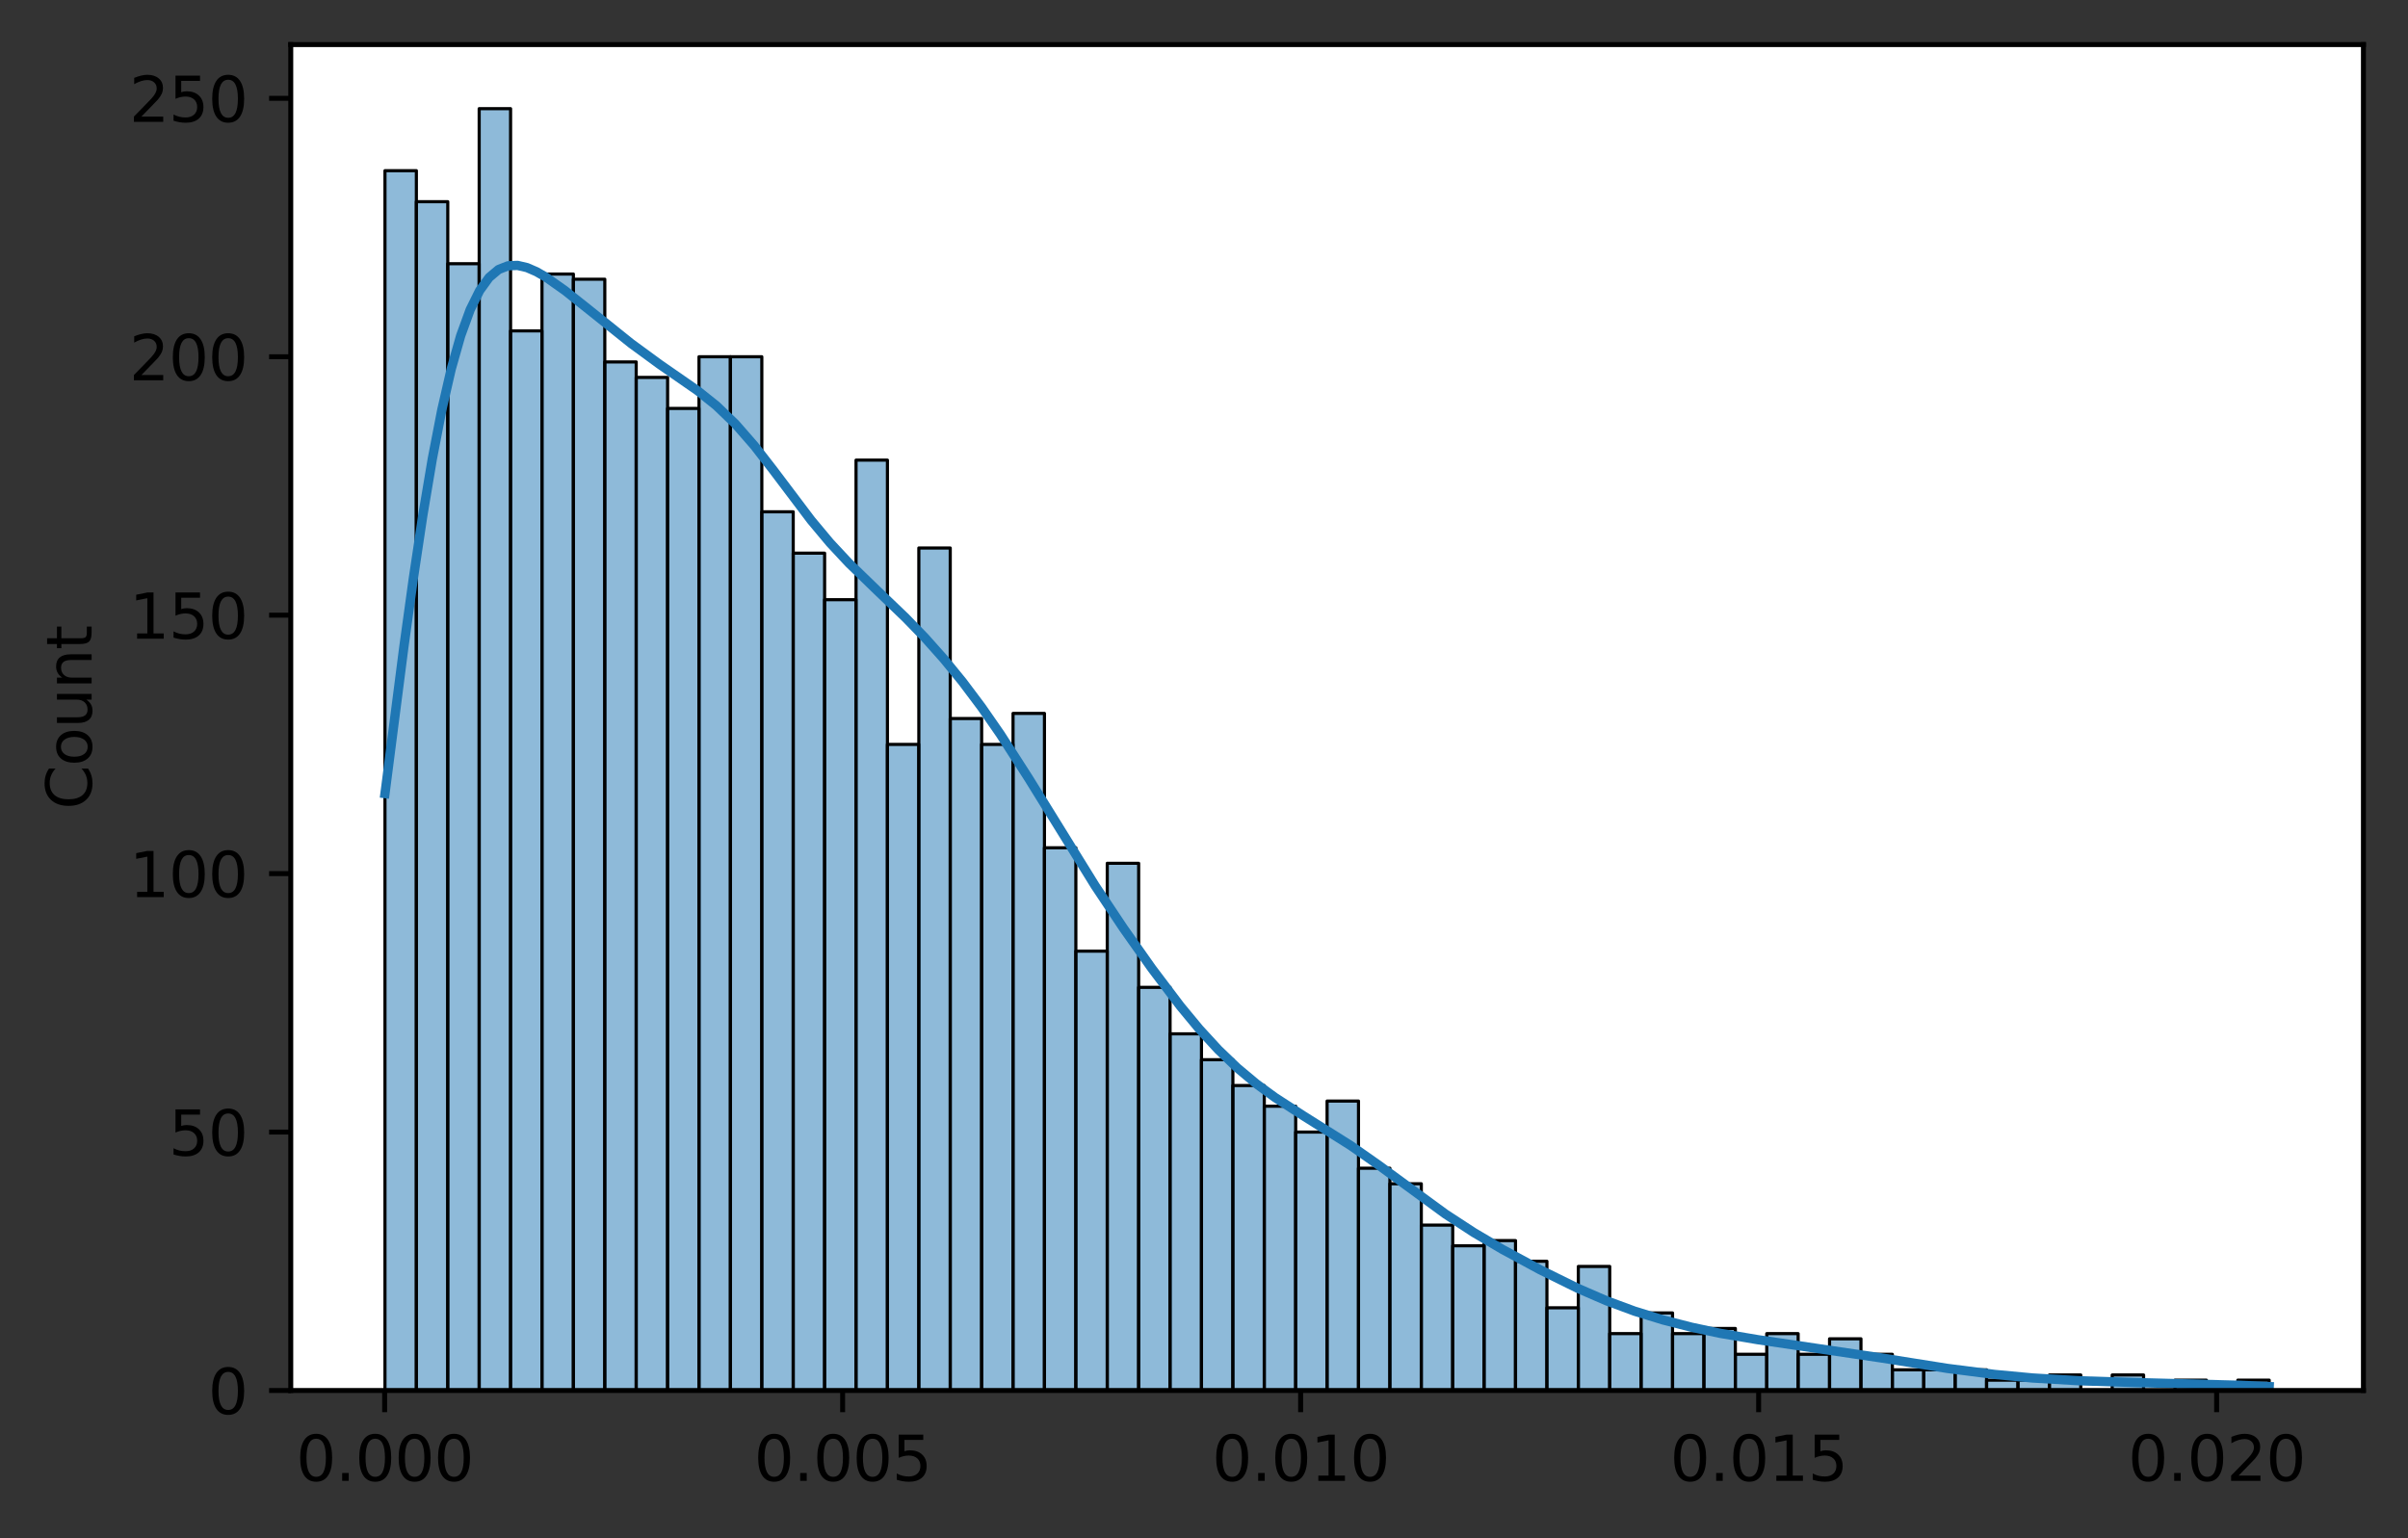 <?xml version="1.0" encoding="utf-8" standalone="no"?>
<!DOCTYPE svg PUBLIC "-//W3C//DTD SVG 1.1//EN"
  "http://www.w3.org/Graphics/SVG/1.1/DTD/svg11.dtd">
<svg xmlns:xlink="http://www.w3.org/1999/xlink" width="388.966pt" height="248.518pt" viewBox="0 0 388.966 248.518" xmlns="http://www.w3.org/2000/svg" version="1.1">
 <rect x="0" y="0" width="388.966" height="248.518" fill="#333333" stroke="none"/>
 <defs>
  <style type="text/css">*{stroke-linejoin: round; stroke-linecap: butt}</style>
 </defs>
 <g id="figure_1">
  <g id="patch_1">
   <path d="M 0 248.518 
L 388.966 248.518 
L 388.966 0 
L 0 0 
L 0 248.518 
z
" style="fill: none"/>
  </g>
  <g id="axes_1">
   <g id="patch_2">
    <path d="M 46.966 224.64 
L 381.766 224.64 
L 381.766 7.2 
L 46.966 7.2 
z
" style="fill: #ffffff"/>
   </g>
   <g id="patch_3">
    <path d="M 62.184 224.64 
L 67.257 224.64 
L 67.257 27.575 
L 62.184 27.575 
z
" clip-path="url(#pdb20c3f48e)" style="fill: #1f77b4; fill-opacity: 0.5; stroke: #000000; stroke-width: 0.507; stroke-linejoin: miter"/>
   </g>
   <g id="patch_4">
    <path d="M 67.257 224.64 
L 72.329 224.64 
L 72.329 32.585 
L 67.257 32.585 
z
" clip-path="url(#pdb20c3f48e)" style="fill: #1f77b4; fill-opacity: 0.5; stroke: #000000; stroke-width: 0.507; stroke-linejoin: miter"/>
   </g>
   <g id="patch_5">
    <path d="M 72.329 224.64 
L 77.402 224.64 
L 77.402 42.605 
L 72.329 42.605 
z
" clip-path="url(#pdb20c3f48e)" style="fill: #1f77b4; fill-opacity: 0.5; stroke: #000000; stroke-width: 0.507; stroke-linejoin: miter"/>
   </g>
   <g id="patch_6">
    <path d="M 77.402 224.64 
L 82.475 224.64 
L 82.475 17.554 
L 77.402 17.554 
z
" clip-path="url(#pdb20c3f48e)" style="fill: #1f77b4; fill-opacity: 0.5; stroke: #000000; stroke-width: 0.507; stroke-linejoin: miter"/>
   </g>
   <g id="patch_7">
    <path d="M 82.475 224.64 
L 87.547 224.64 
L 87.547 53.46 
L 82.475 53.46 
z
" clip-path="url(#pdb20c3f48e)" style="fill: #1f77b4; fill-opacity: 0.5; stroke: #000000; stroke-width: 0.507; stroke-linejoin: miter"/>
   </g>
   <g id="patch_8">
    <path d="M 87.547 224.64 
L 92.62 224.64 
L 92.62 44.275 
L 87.547 44.275 
z
" clip-path="url(#pdb20c3f48e)" style="fill: #1f77b4; fill-opacity: 0.5; stroke: #000000; stroke-width: 0.507; stroke-linejoin: miter"/>
   </g>
   <g id="patch_9">
    <path d="M 92.62 224.64 
L 97.693 224.64 
L 97.693 45.11 
L 92.62 45.11 
z
" clip-path="url(#pdb20c3f48e)" style="fill: #1f77b4; fill-opacity: 0.5; stroke: #000000; stroke-width: 0.507; stroke-linejoin: miter"/>
   </g>
   <g id="patch_10">
    <path d="M 97.693 224.64 
L 102.766 224.64 
L 102.766 58.47 
L 97.693 58.47 
z
" clip-path="url(#pdb20c3f48e)" style="fill: #1f77b4; fill-opacity: 0.5; stroke: #000000; stroke-width: 0.507; stroke-linejoin: miter"/>
   </g>
   <g id="patch_11">
    <path d="M 102.766 224.64 
L 107.838 224.64 
L 107.838 60.975 
L 102.766 60.975 
z
" clip-path="url(#pdb20c3f48e)" style="fill: #1f77b4; fill-opacity: 0.5; stroke: #000000; stroke-width: 0.507; stroke-linejoin: miter"/>
   </g>
   <g id="patch_12">
    <path d="M 107.838 224.64 
L 112.911 224.64 
L 112.911 65.986 
L 107.838 65.986 
z
" clip-path="url(#pdb20c3f48e)" style="fill: #1f77b4; fill-opacity: 0.5; stroke: #000000; stroke-width: 0.507; stroke-linejoin: miter"/>
   </g>
   <g id="patch_13">
    <path d="M 112.911 224.64 
L 117.984 224.64 
L 117.984 57.635 
L 112.911 57.635 
z
" clip-path="url(#pdb20c3f48e)" style="fill: #1f77b4; fill-opacity: 0.5; stroke: #000000; stroke-width: 0.507; stroke-linejoin: miter"/>
   </g>
   <g id="patch_14">
    <path d="M 117.984 224.64 
L 123.057 224.64 
L 123.057 57.635 
L 117.984 57.635 
z
" clip-path="url(#pdb20c3f48e)" style="fill: #1f77b4; fill-opacity: 0.5; stroke: #000000; stroke-width: 0.507; stroke-linejoin: miter"/>
   </g>
   <g id="patch_15">
    <path d="M 123.057 224.64 
L 128.129 224.64 
L 128.129 82.686 
L 123.057 82.686 
z
" clip-path="url(#pdb20c3f48e)" style="fill: #1f77b4; fill-opacity: 0.5; stroke: #000000; stroke-width: 0.507; stroke-linejoin: miter"/>
   </g>
   <g id="patch_16">
    <path d="M 128.129 224.64 
L 133.202 224.64 
L 133.202 89.366 
L 128.129 89.366 
z
" clip-path="url(#pdb20c3f48e)" style="fill: #1f77b4; fill-opacity: 0.5; stroke: #000000; stroke-width: 0.507; stroke-linejoin: miter"/>
   </g>
   <g id="patch_17">
    <path d="M 133.202 224.64 
L 138.275 224.64 
L 138.275 96.881 
L 133.202 96.881 
z
" clip-path="url(#pdb20c3f48e)" style="fill: #1f77b4; fill-opacity: 0.5; stroke: #000000; stroke-width: 0.507; stroke-linejoin: miter"/>
   </g>
   <g id="patch_18">
    <path d="M 138.275 224.64 
L 143.347 224.64 
L 143.347 74.336 
L 138.275 74.336 
z
" clip-path="url(#pdb20c3f48e)" style="fill: #1f77b4; fill-opacity: 0.5; stroke: #000000; stroke-width: 0.507; stroke-linejoin: miter"/>
   </g>
   <g id="patch_19">
    <path d="M 143.347 224.64 
L 148.42 224.64 
L 148.42 120.262 
L 143.347 120.262 
z
" clip-path="url(#pdb20c3f48e)" style="fill: #1f77b4; fill-opacity: 0.5; stroke: #000000; stroke-width: 0.507; stroke-linejoin: miter"/>
   </g>
   <g id="patch_20">
    <path d="M 148.42 224.64 
L 153.493 224.64 
L 153.493 88.531 
L 148.42 88.531 
z
" clip-path="url(#pdb20c3f48e)" style="fill: #1f77b4; fill-opacity: 0.5; stroke: #000000; stroke-width: 0.507; stroke-linejoin: miter"/>
   </g>
   <g id="patch_21">
    <path d="M 153.493 224.64 
L 158.566 224.64 
L 158.566 116.087 
L 153.493 116.087 
z
" clip-path="url(#pdb20c3f48e)" style="fill: #1f77b4; fill-opacity: 0.5; stroke: #000000; stroke-width: 0.507; stroke-linejoin: miter"/>
   </g>
   <g id="patch_22">
    <path d="M 158.566 224.64 
L 163.638 224.64 
L 163.638 120.262 
L 158.566 120.262 
z
" clip-path="url(#pdb20c3f48e)" style="fill: #1f77b4; fill-opacity: 0.5; stroke: #000000; stroke-width: 0.507; stroke-linejoin: miter"/>
   </g>
   <g id="patch_23">
    <path d="M 163.638 224.64 
L 168.711 224.64 
L 168.711 115.252 
L 163.638 115.252 
z
" clip-path="url(#pdb20c3f48e)" style="fill: #1f77b4; fill-opacity: 0.5; stroke: #000000; stroke-width: 0.507; stroke-linejoin: miter"/>
   </g>
   <g id="patch_24">
    <path d="M 168.711 224.64 
L 173.784 224.64 
L 173.784 136.963 
L 168.711 136.963 
z
" clip-path="url(#pdb20c3f48e)" style="fill: #1f77b4; fill-opacity: 0.5; stroke: #000000; stroke-width: 0.507; stroke-linejoin: miter"/>
   </g>
   <g id="patch_25">
    <path d="M 173.784 224.64 
L 178.857 224.64 
L 178.857 153.663 
L 173.784 153.663 
z
" clip-path="url(#pdb20c3f48e)" style="fill: #1f77b4; fill-opacity: 0.5; stroke: #000000; stroke-width: 0.507; stroke-linejoin: miter"/>
   </g>
   <g id="patch_26">
    <path d="M 178.857 224.64 
L 183.929 224.64 
L 183.929 139.468 
L 178.857 139.468 
z
" clip-path="url(#pdb20c3f48e)" style="fill: #1f77b4; fill-opacity: 0.5; stroke: #000000; stroke-width: 0.507; stroke-linejoin: miter"/>
   </g>
   <g id="patch_27">
    <path d="M 183.929 224.64 
L 189.002 224.64 
L 189.002 159.508 
L 183.929 159.508 
z
" clip-path="url(#pdb20c3f48e)" style="fill: #1f77b4; fill-opacity: 0.5; stroke: #000000; stroke-width: 0.507; stroke-linejoin: miter"/>
   </g>
   <g id="patch_28">
    <path d="M 189.002 224.64 
L 194.075 224.64 
L 194.075 167.023 
L 189.002 167.023 
z
" clip-path="url(#pdb20c3f48e)" style="fill: #1f77b4; fill-opacity: 0.5; stroke: #000000; stroke-width: 0.507; stroke-linejoin: miter"/>
   </g>
   <g id="patch_29">
    <path d="M 194.075 224.64 
L 199.147 224.64 
L 199.147 171.199 
L 194.075 171.199 
z
" clip-path="url(#pdb20c3f48e)" style="fill: #1f77b4; fill-opacity: 0.5; stroke: #000000; stroke-width: 0.507; stroke-linejoin: miter"/>
   </g>
   <g id="patch_30">
    <path d="M 199.147 224.64 
L 204.22 224.64 
L 204.22 175.374 
L 199.147 175.374 
z
" clip-path="url(#pdb20c3f48e)" style="fill: #1f77b4; fill-opacity: 0.5; stroke: #000000; stroke-width: 0.507; stroke-linejoin: miter"/>
   </g>
   <g id="patch_31">
    <path d="M 204.22 224.64 
L 209.293 224.64 
L 209.293 178.714 
L 204.22 178.714 
z
" clip-path="url(#pdb20c3f48e)" style="fill: #1f77b4; fill-opacity: 0.5; stroke: #000000; stroke-width: 0.507; stroke-linejoin: miter"/>
   </g>
   <g id="patch_32">
    <path d="M 209.293 224.64 
L 214.366 224.64 
L 214.366 182.889 
L 209.293 182.889 
z
" clip-path="url(#pdb20c3f48e)" style="fill: #1f77b4; fill-opacity: 0.5; stroke: #000000; stroke-width: 0.507; stroke-linejoin: miter"/>
   </g>
   <g id="patch_33">
    <path d="M 214.366 224.64 
L 219.438 224.64 
L 219.438 177.879 
L 214.366 177.879 
z
" clip-path="url(#pdb20c3f48e)" style="fill: #1f77b4; fill-opacity: 0.5; stroke: #000000; stroke-width: 0.507; stroke-linejoin: miter"/>
   </g>
   <g id="patch_34">
    <path d="M 219.438 224.64 
L 224.511 224.64 
L 224.511 188.734 
L 219.438 188.734 
z
" clip-path="url(#pdb20c3f48e)" style="fill: #1f77b4; fill-opacity: 0.5; stroke: #000000; stroke-width: 0.507; stroke-linejoin: miter"/>
   </g>
   <g id="patch_35">
    <path d="M 224.511 224.64 
L 229.584 224.64 
L 229.584 191.239 
L 224.511 191.239 
z
" clip-path="url(#pdb20c3f48e)" style="fill: #1f77b4; fill-opacity: 0.5; stroke: #000000; stroke-width: 0.507; stroke-linejoin: miter"/>
   </g>
   <g id="patch_36">
    <path d="M 229.584 224.64 
L 234.657 224.64 
L 234.657 197.919 
L 229.584 197.919 
z
" clip-path="url(#pdb20c3f48e)" style="fill: #1f77b4; fill-opacity: 0.5; stroke: #000000; stroke-width: 0.507; stroke-linejoin: miter"/>
   </g>
   <g id="patch_37">
    <path d="M 234.657 224.64 
L 239.729 224.64 
L 239.729 201.259 
L 234.657 201.259 
z
" clip-path="url(#pdb20c3f48e)" style="fill: #1f77b4; fill-opacity: 0.5; stroke: #000000; stroke-width: 0.507; stroke-linejoin: miter"/>
   </g>
   <g id="patch_38">
    <path d="M 239.729 224.64 
L 244.802 224.64 
L 244.802 200.424 
L 239.729 200.424 
z
" clip-path="url(#pdb20c3f48e)" style="fill: #1f77b4; fill-opacity: 0.5; stroke: #000000; stroke-width: 0.507; stroke-linejoin: miter"/>
   </g>
   <g id="patch_39">
    <path d="M 244.802 224.64 
L 249.875 224.64 
L 249.875 203.764 
L 244.802 203.764 
z
" clip-path="url(#pdb20c3f48e)" style="fill: #1f77b4; fill-opacity: 0.5; stroke: #000000; stroke-width: 0.507; stroke-linejoin: miter"/>
   </g>
   <g id="patch_40">
    <path d="M 249.875 224.64 
L 254.947 224.64 
L 254.947 211.28 
L 249.875 211.28 
z
" clip-path="url(#pdb20c3f48e)" style="fill: #1f77b4; fill-opacity: 0.5; stroke: #000000; stroke-width: 0.507; stroke-linejoin: miter"/>
   </g>
   <g id="patch_41">
    <path d="M 254.947 224.64 
L 260.02 224.64 
L 260.02 204.599 
L 254.947 204.599 
z
" clip-path="url(#pdb20c3f48e)" style="fill: #1f77b4; fill-opacity: 0.5; stroke: #000000; stroke-width: 0.507; stroke-linejoin: miter"/>
   </g>
   <g id="patch_42">
    <path d="M 260.02 224.64 
L 265.093 224.64 
L 265.093 215.455 
L 260.02 215.455 
z
" clip-path="url(#pdb20c3f48e)" style="fill: #1f77b4; fill-opacity: 0.5; stroke: #000000; stroke-width: 0.507; stroke-linejoin: miter"/>
   </g>
   <g id="patch_43">
    <path d="M 265.093 224.64 
L 270.166 224.64 
L 270.166 212.115 
L 265.093 212.115 
z
" clip-path="url(#pdb20c3f48e)" style="fill: #1f77b4; fill-opacity: 0.5; stroke: #000000; stroke-width: 0.507; stroke-linejoin: miter"/>
   </g>
   <g id="patch_44">
    <path d="M 270.166 224.64 
L 275.238 224.64 
L 275.238 215.455 
L 270.166 215.455 
z
" clip-path="url(#pdb20c3f48e)" style="fill: #1f77b4; fill-opacity: 0.5; stroke: #000000; stroke-width: 0.507; stroke-linejoin: miter"/>
   </g>
   <g id="patch_45">
    <path d="M 275.238 224.64 
L 280.311 224.64 
L 280.311 214.62 
L 275.238 214.62 
z
" clip-path="url(#pdb20c3f48e)" style="fill: #1f77b4; fill-opacity: 0.5; stroke: #000000; stroke-width: 0.507; stroke-linejoin: miter"/>
   </g>
   <g id="patch_46">
    <path d="M 280.311 224.64 
L 285.384 224.64 
L 285.384 218.795 
L 280.311 218.795 
z
" clip-path="url(#pdb20c3f48e)" style="fill: #1f77b4; fill-opacity: 0.5; stroke: #000000; stroke-width: 0.507; stroke-linejoin: miter"/>
   </g>
   <g id="patch_47">
    <path d="M 285.384 224.64 
L 290.457 224.64 
L 290.457 215.455 
L 285.384 215.455 
z
" clip-path="url(#pdb20c3f48e)" style="fill: #1f77b4; fill-opacity: 0.5; stroke: #000000; stroke-width: 0.507; stroke-linejoin: miter"/>
   </g>
   <g id="patch_48">
    <path d="M 290.457 224.64 
L 295.529 224.64 
L 295.529 218.795 
L 290.457 218.795 
z
" clip-path="url(#pdb20c3f48e)" style="fill: #1f77b4; fill-opacity: 0.5; stroke: #000000; stroke-width: 0.507; stroke-linejoin: miter"/>
   </g>
   <g id="patch_49">
    <path d="M 295.529 224.64 
L 300.602 224.64 
L 300.602 216.29 
L 295.529 216.29 
z
" clip-path="url(#pdb20c3f48e)" style="fill: #1f77b4; fill-opacity: 0.5; stroke: #000000; stroke-width: 0.507; stroke-linejoin: miter"/>
   </g>
   <g id="patch_50">
    <path d="M 300.602 224.64 
L 305.675 224.64 
L 305.675 218.795 
L 300.602 218.795 
z
" clip-path="url(#pdb20c3f48e)" style="fill: #1f77b4; fill-opacity: 0.5; stroke: #000000; stroke-width: 0.507; stroke-linejoin: miter"/>
   </g>
   <g id="patch_51">
    <path d="M 305.675 224.64 
L 310.747 224.64 
L 310.747 221.3 
L 305.675 221.3 
z
" clip-path="url(#pdb20c3f48e)" style="fill: #1f77b4; fill-opacity: 0.5; stroke: #000000; stroke-width: 0.507; stroke-linejoin: miter"/>
   </g>
   <g id="patch_52">
    <path d="M 310.747 224.64 
L 315.82 224.64 
L 315.82 221.3 
L 310.747 221.3 
z
" clip-path="url(#pdb20c3f48e)" style="fill: #1f77b4; fill-opacity: 0.5; stroke: #000000; stroke-width: 0.507; stroke-linejoin: miter"/>
   </g>
   <g id="patch_53">
    <path d="M 315.82 224.64 
L 320.893 224.64 
L 320.893 221.3 
L 315.82 221.3 
z
" clip-path="url(#pdb20c3f48e)" style="fill: #1f77b4; fill-opacity: 0.5; stroke: #000000; stroke-width: 0.507; stroke-linejoin: miter"/>
   </g>
   <g id="patch_54">
    <path d="M 320.893 224.64 
L 325.966 224.64 
L 325.966 222.97 
L 320.893 222.97 
z
" clip-path="url(#pdb20c3f48e)" style="fill: #1f77b4; fill-opacity: 0.5; stroke: #000000; stroke-width: 0.507; stroke-linejoin: miter"/>
   </g>
   <g id="patch_55">
    <path d="M 325.966 224.64 
L 331.038 224.64 
L 331.038 222.97 
L 325.966 222.97 
z
" clip-path="url(#pdb20c3f48e)" style="fill: #1f77b4; fill-opacity: 0.5; stroke: #000000; stroke-width: 0.507; stroke-linejoin: miter"/>
   </g>
   <g id="patch_56">
    <path d="M 331.038 224.64 
L 336.111 224.64 
L 336.111 222.135 
L 331.038 222.135 
z
" clip-path="url(#pdb20c3f48e)" style="fill: #1f77b4; fill-opacity: 0.5; stroke: #000000; stroke-width: 0.507; stroke-linejoin: miter"/>
   </g>
   <g id="patch_57">
    <path d="M 336.111 224.64 
L 341.184 224.64 
L 341.184 224.64 
L 336.111 224.64 
z
" clip-path="url(#pdb20c3f48e)" style="fill: #1f77b4; fill-opacity: 0.5; stroke: #000000; stroke-width: 0.507; stroke-linejoin: miter"/>
   </g>
   <g id="patch_58">
    <path d="M 341.184 224.64 
L 346.257 224.64 
L 346.257 222.135 
L 341.184 222.135 
z
" clip-path="url(#pdb20c3f48e)" style="fill: #1f77b4; fill-opacity: 0.5; stroke: #000000; stroke-width: 0.507; stroke-linejoin: miter"/>
   </g>
   <g id="patch_59">
    <path d="M 346.257 224.64 
L 351.329 224.64 
L 351.329 224.64 
L 346.257 224.64 
z
" clip-path="url(#pdb20c3f48e)" style="fill: #1f77b4; fill-opacity: 0.5; stroke: #000000; stroke-width: 0.507; stroke-linejoin: miter"/>
   </g>
   <g id="patch_60">
    <path d="M 351.329 224.64 
L 356.402 224.64 
L 356.402 222.97 
L 351.329 222.97 
z
" clip-path="url(#pdb20c3f48e)" style="fill: #1f77b4; fill-opacity: 0.5; stroke: #000000; stroke-width: 0.507; stroke-linejoin: miter"/>
   </g>
   <g id="patch_61">
    <path d="M 356.402 224.64 
L 361.475 224.64 
L 361.475 223.805 
L 356.402 223.805 
z
" clip-path="url(#pdb20c3f48e)" style="fill: #1f77b4; fill-opacity: 0.5; stroke: #000000; stroke-width: 0.507; stroke-linejoin: miter"/>
   </g>
   <g id="patch_62">
    <path d="M 361.475 224.64 
L 366.547 224.64 
L 366.547 222.97 
L 361.475 222.97 
z
" clip-path="url(#pdb20c3f48e)" style="fill: #1f77b4; fill-opacity: 0.5; stroke: #000000; stroke-width: 0.507; stroke-linejoin: miter"/>
   </g>
   <g id="matplotlib.axis_1">
    <g id="xtick_1">
     <g id="line2d_1">
      <defs>
       <path id="me3c67e18c2" d="M 0 0 
L 0 3.5 
" style="stroke: #000000; stroke-width: 0.8"/>
      </defs>
      <g>
       <use xlink:href="#me3c67e18c2" x="62.13" y="224.64" style="stroke: #000000; stroke-width: 0.8"/>
      </g>
     </g>
     <g id="text_1">
      <!-- 0.000 -->
      <g transform="translate(47.816 239.238)scale(0.1 -0.1)">
       <defs>
        <path id="DejaVuSans-30" d="M 2034 4250 
Q 1547 4250 1301 3770 
Q 1056 3291 1056 2328 
Q 1056 1369 1301 889 
Q 1547 409 2034 409 
Q 2525 409 2770 889 
Q 3016 1369 3016 2328 
Q 3016 3291 2770 3770 
Q 2525 4250 2034 4250 
z
M 2034 4750 
Q 2819 4750 3233 4129 
Q 3647 3509 3647 2328 
Q 3647 1150 3233 529 
Q 2819 -91 2034 -91 
Q 1250 -91 836 529 
Q 422 1150 422 2328 
Q 422 3509 836 4129 
Q 1250 4750 2034 4750 
z
" transform="scale(0.016)"/>
        <path id="DejaVuSans-2e" d="M 684 794 
L 1344 794 
L 1344 0 
L 684 0 
L 684 794 
z
" transform="scale(0.016)"/>
       </defs>
       <use xlink:href="#DejaVuSans-30"/>
       <use xlink:href="#DejaVuSans-2e" x="63.623"/>
       <use xlink:href="#DejaVuSans-30" x="95.41"/>
       <use xlink:href="#DejaVuSans-30" x="159.033"/>
       <use xlink:href="#DejaVuSans-30" x="222.656"/>
      </g>
     </g>
    </g>
    <g id="xtick_2">
     <g id="line2d_2">
      <g>
       <use xlink:href="#me3c67e18c2" x="136.111" y="224.64" style="stroke: #000000; stroke-width: 0.8"/>
      </g>
     </g>
     <g id="text_2">
      <!-- 0.005 -->
      <g transform="translate(121.797 239.238)scale(0.1 -0.1)">
       <defs>
        <path id="DejaVuSans-35" d="M 691 4666 
L 3169 4666 
L 3169 4134 
L 1269 4134 
L 1269 2991 
Q 1406 3038 1543 3061 
Q 1681 3084 1819 3084 
Q 2600 3084 3056 2656 
Q 3513 2228 3513 1497 
Q 3513 744 3044 326 
Q 2575 -91 1722 -91 
Q 1428 -91 1123 -41 
Q 819 9 494 109 
L 494 744 
Q 775 591 1075 516 
Q 1375 441 1709 441 
Q 2250 441 2565 725 
Q 2881 1009 2881 1497 
Q 2881 1984 2565 2268 
Q 2250 2553 1709 2553 
Q 1456 2553 1204 2497 
Q 953 2441 691 2322 
L 691 4666 
z
" transform="scale(0.016)"/>
       </defs>
       <use xlink:href="#DejaVuSans-30"/>
       <use xlink:href="#DejaVuSans-2e" x="63.623"/>
       <use xlink:href="#DejaVuSans-30" x="95.41"/>
       <use xlink:href="#DejaVuSans-30" x="159.033"/>
       <use xlink:href="#DejaVuSans-35" x="222.656"/>
      </g>
     </g>
    </g>
    <g id="xtick_3">
     <g id="line2d_3">
      <g>
       <use xlink:href="#me3c67e18c2" x="210.092" y="224.64" style="stroke: #000000; stroke-width: 0.8"/>
      </g>
     </g>
     <g id="text_3">
      <!-- 0.010 -->
      <g transform="translate(195.778 239.238)scale(0.1 -0.1)">
       <defs>
        <path id="DejaVuSans-31" d="M 794 531 
L 1825 531 
L 1825 4091 
L 703 3866 
L 703 4441 
L 1819 4666 
L 2450 4666 
L 2450 531 
L 3481 531 
L 3481 0 
L 794 0 
L 794 531 
z
" transform="scale(0.016)"/>
       </defs>
       <use xlink:href="#DejaVuSans-30"/>
       <use xlink:href="#DejaVuSans-2e" x="63.623"/>
       <use xlink:href="#DejaVuSans-30" x="95.41"/>
       <use xlink:href="#DejaVuSans-31" x="159.033"/>
       <use xlink:href="#DejaVuSans-30" x="222.656"/>
      </g>
     </g>
    </g>
    <g id="xtick_4">
     <g id="line2d_4">
      <g>
       <use xlink:href="#me3c67e18c2" x="284.072" y="224.64" style="stroke: #000000; stroke-width: 0.8"/>
      </g>
     </g>
     <g id="text_4">
      <!-- 0.015 -->
      <g transform="translate(269.758 239.238)scale(0.1 -0.1)">
       <use xlink:href="#DejaVuSans-30"/>
       <use xlink:href="#DejaVuSans-2e" x="63.623"/>
       <use xlink:href="#DejaVuSans-30" x="95.41"/>
       <use xlink:href="#DejaVuSans-31" x="159.033"/>
       <use xlink:href="#DejaVuSans-35" x="222.656"/>
      </g>
     </g>
    </g>
    <g id="xtick_5">
     <g id="line2d_5">
      <g>
       <use xlink:href="#me3c67e18c2" x="358.053" y="224.64" style="stroke: #000000; stroke-width: 0.8"/>
      </g>
     </g>
     <g id="text_5">
      <!-- 0.020 -->
      <g transform="translate(343.739 239.238)scale(0.1 -0.1)">
       <defs>
        <path id="DejaVuSans-32" d="M 1228 531 
L 3431 531 
L 3431 0 
L 469 0 
L 469 531 
Q 828 903 1448 1529 
Q 2069 2156 2228 2338 
Q 2531 2678 2651 2914 
Q 2772 3150 2772 3378 
Q 2772 3750 2511 3984 
Q 2250 4219 1831 4219 
Q 1534 4219 1204 4116 
Q 875 4013 500 3803 
L 500 4441 
Q 881 4594 1212 4672 
Q 1544 4750 1819 4750 
Q 2544 4750 2975 4387 
Q 3406 4025 3406 3419 
Q 3406 3131 3298 2873 
Q 3191 2616 2906 2266 
Q 2828 2175 2409 1742 
Q 1991 1309 1228 531 
z
" transform="scale(0.016)"/>
       </defs>
       <use xlink:href="#DejaVuSans-30"/>
       <use xlink:href="#DejaVuSans-2e" x="63.623"/>
       <use xlink:href="#DejaVuSans-30" x="95.41"/>
       <use xlink:href="#DejaVuSans-32" x="159.033"/>
       <use xlink:href="#DejaVuSans-30" x="222.656"/>
      </g>
     </g>
    </g>
   </g>
   <g id="matplotlib.axis_2">
    <g id="ytick_1">
     <g id="line2d_6">
      <defs>
       <path id="mecc277d323" d="M 0 0 
L -3.5 0 
" style="stroke: #000000; stroke-width: 0.8"/>
      </defs>
      <g>
       <use xlink:href="#mecc277d323" x="46.966" y="224.64" style="stroke: #000000; stroke-width: 0.8"/>
      </g>
     </g>
     <g id="text_6">
      <!-- 0 -->
      <g transform="translate(33.603 228.439)scale(0.1 -0.1)">
       <use xlink:href="#DejaVuSans-30"/>
      </g>
     </g>
    </g>
    <g id="ytick_2">
     <g id="line2d_7">
      <g>
       <use xlink:href="#mecc277d323" x="46.966" y="182.889" style="stroke: #000000; stroke-width: 0.8"/>
      </g>
     </g>
     <g id="text_7">
      <!-- 50 -->
      <g transform="translate(27.241 186.688)scale(0.1 -0.1)">
       <use xlink:href="#DejaVuSans-35"/>
       <use xlink:href="#DejaVuSans-30" x="63.623"/>
      </g>
     </g>
    </g>
    <g id="ytick_3">
     <g id="line2d_8">
      <g>
       <use xlink:href="#mecc277d323" x="46.966" y="141.138" style="stroke: #000000; stroke-width: 0.8"/>
      </g>
     </g>
     <g id="text_8">
      <!-- 100 -->
      <g transform="translate(20.878 144.937)scale(0.1 -0.1)">
       <use xlink:href="#DejaVuSans-31"/>
       <use xlink:href="#DejaVuSans-30" x="63.623"/>
       <use xlink:href="#DejaVuSans-30" x="127.246"/>
      </g>
     </g>
    </g>
    <g id="ytick_4">
     <g id="line2d_9">
      <g>
       <use xlink:href="#mecc277d323" x="46.966" y="99.387" style="stroke: #000000; stroke-width: 0.8"/>
      </g>
     </g>
     <g id="text_9">
      <!-- 150 -->
      <g transform="translate(20.878 103.186)scale(0.1 -0.1)">
       <use xlink:href="#DejaVuSans-31"/>
       <use xlink:href="#DejaVuSans-35" x="63.623"/>
       <use xlink:href="#DejaVuSans-30" x="127.246"/>
      </g>
     </g>
    </g>
    <g id="ytick_5">
     <g id="line2d_10">
      <g>
       <use xlink:href="#mecc277d323" x="46.966" y="57.635" style="stroke: #000000; stroke-width: 0.8"/>
      </g>
     </g>
     <g id="text_10">
      <!-- 200 -->
      <g transform="translate(20.878 61.435)scale(0.1 -0.1)">
       <use xlink:href="#DejaVuSans-32"/>
       <use xlink:href="#DejaVuSans-30" x="63.623"/>
       <use xlink:href="#DejaVuSans-30" x="127.246"/>
      </g>
     </g>
    </g>
    <g id="ytick_6">
     <g id="line2d_11">
      <g>
       <use xlink:href="#mecc277d323" x="46.966" y="15.884" style="stroke: #000000; stroke-width: 0.8"/>
      </g>
     </g>
     <g id="text_11">
      <!-- 250 -->
      <g transform="translate(20.878 19.683)scale(0.1 -0.1)">
       <use xlink:href="#DejaVuSans-32"/>
       <use xlink:href="#DejaVuSans-35" x="63.623"/>
       <use xlink:href="#DejaVuSans-30" x="127.246"/>
      </g>
     </g>
    </g>
    <g id="text_12">
     <!-- Count -->
     <g transform="translate(14.798 130.768)rotate(-90)scale(0.1 -0.1)">
      <defs>
       <path id="DejaVuSans-43" d="M 4122 4306 
L 4122 3641 
Q 3803 3938 3442 4084 
Q 3081 4231 2675 4231 
Q 1875 4231 1450 3742 
Q 1025 3253 1025 2328 
Q 1025 1406 1450 917 
Q 1875 428 2675 428 
Q 3081 428 3442 575 
Q 3803 722 4122 1019 
L 4122 359 
Q 3791 134 3420 21 
Q 3050 -91 2638 -91 
Q 1578 -91 968 557 
Q 359 1206 359 2328 
Q 359 3453 968 4101 
Q 1578 4750 2638 4750 
Q 3056 4750 3426 4639 
Q 3797 4528 4122 4306 
z
" transform="scale(0.016)"/>
       <path id="DejaVuSans-6f" d="M 1959 3097 
Q 1497 3097 1228 2736 
Q 959 2375 959 1747 
Q 959 1119 1226 758 
Q 1494 397 1959 397 
Q 2419 397 2687 759 
Q 2956 1122 2956 1747 
Q 2956 2369 2687 2733 
Q 2419 3097 1959 3097 
z
M 1959 3584 
Q 2709 3584 3137 3096 
Q 3566 2609 3566 1747 
Q 3566 888 3137 398 
Q 2709 -91 1959 -91 
Q 1206 -91 779 398 
Q 353 888 353 1747 
Q 353 2609 779 3096 
Q 1206 3584 1959 3584 
z
" transform="scale(0.016)"/>
       <path id="DejaVuSans-75" d="M 544 1381 
L 544 3500 
L 1119 3500 
L 1119 1403 
Q 1119 906 1312 657 
Q 1506 409 1894 409 
Q 2359 409 2629 706 
Q 2900 1003 2900 1516 
L 2900 3500 
L 3475 3500 
L 3475 0 
L 2900 0 
L 2900 538 
Q 2691 219 2414 64 
Q 2138 -91 1772 -91 
Q 1169 -91 856 284 
Q 544 659 544 1381 
z
M 1991 3584 
L 1991 3584 
z
" transform="scale(0.016)"/>
       <path id="DejaVuSans-6e" d="M 3513 2113 
L 3513 0 
L 2938 0 
L 2938 2094 
Q 2938 2591 2744 2837 
Q 2550 3084 2163 3084 
Q 1697 3084 1428 2787 
Q 1159 2491 1159 1978 
L 1159 0 
L 581 0 
L 581 3500 
L 1159 3500 
L 1159 2956 
Q 1366 3272 1645 3428 
Q 1925 3584 2291 3584 
Q 2894 3584 3203 3211 
Q 3513 2838 3513 2113 
z
" transform="scale(0.016)"/>
       <path id="DejaVuSans-74" d="M 1172 4494 
L 1172 3500 
L 2356 3500 
L 2356 3053 
L 1172 3053 
L 1172 1153 
Q 1172 725 1289 603 
Q 1406 481 1766 481 
L 2356 481 
L 2356 0 
L 1766 0 
Q 1100 0 847 248 
Q 594 497 594 1153 
L 594 3053 
L 172 3053 
L 172 3500 
L 594 3500 
L 594 4494 
L 1172 4494 
z
" transform="scale(0.016)"/>
      </defs>
      <use xlink:href="#DejaVuSans-43"/>
      <use xlink:href="#DejaVuSans-6f" x="69.824"/>
      <use xlink:href="#DejaVuSans-75" x="131.006"/>
      <use xlink:href="#DejaVuSans-6e" x="194.385"/>
      <use xlink:href="#DejaVuSans-74" x="257.764"/>
     </g>
    </g>
   </g>
   <g id="line2d_12">
    <path d="M 62.184 128.207 
L 65.243 104.465 
L 66.772 93.408 
L 68.302 83.237 
L 69.831 74.139 
L 71.361 66.242 
L 72.89 59.603 
L 74.42 54.219 
L 75.949 50.032 
L 77.478 46.944 
L 79.008 44.828 
L 80.537 43.541 
L 82.067 42.937 
L 83.596 42.876 
L 85.126 43.232 
L 86.655 43.895 
L 88.185 44.776 
L 91.244 46.933 
L 95.832 50.59 
L 101.95 55.495 
L 106.538 58.853 
L 112.656 63.097 
L 115.715 65.54 
L 118.774 68.482 
L 121.833 71.986 
L 124.892 75.929 
L 131.01 84.034 
L 134.069 87.694 
L 137.128 90.976 
L 141.716 95.423 
L 146.304 99.823 
L 149.363 102.978 
L 152.422 106.41 
L 155.481 110.156 
L 158.54 114.232 
L 161.599 118.639 
L 166.187 125.788 
L 176.894 143.091 
L 181.482 149.974 
L 186.071 156.475 
L 190.659 162.544 
L 193.718 166.239 
L 196.777 169.569 
L 199.836 172.505 
L 202.895 175.063 
L 205.954 177.302 
L 210.542 180.266 
L 218.189 185.077 
L 222.778 188.295 
L 233.484 196.132 
L 238.072 199.123 
L 242.661 201.829 
L 248.779 205.138 
L 254.896 208.153 
L 259.485 210.142 
L 264.073 211.838 
L 268.662 213.249 
L 273.25 214.424 
L 277.838 215.401 
L 283.956 216.435 
L 303.839 219.374 
L 314.546 221.07 
L 322.193 222.048 
L 328.311 222.619 
L 335.958 223.072 
L 345.135 223.362 
L 361.959 223.804 
L 366.547 224.01 
L 366.547 224.01 
" clip-path="url(#pdb20c3f48e)" style="fill: none; stroke: #1f77b4; stroke-width: 1.5; stroke-linecap: square"/>
   </g>
   <g id="patch_63">
    <path d="M 46.966 224.64 
L 46.966 7.2 
" style="fill: none; stroke: #000000; stroke-width: 0.8; stroke-linejoin: miter; stroke-linecap: square"/>
   </g>
   <g id="patch_64">
    <path d="M 381.766 224.64 
L 381.766 7.2 
" style="fill: none; stroke: #000000; stroke-width: 0.8; stroke-linejoin: miter; stroke-linecap: square"/>
   </g>
   <g id="patch_65">
    <path d="M 46.966 224.64 
L 381.766 224.64 
" style="fill: none; stroke: #000000; stroke-width: 0.8; stroke-linejoin: miter; stroke-linecap: square"/>
   </g>
   <g id="patch_66">
    <path d="M 46.966 7.2 
L 381.766 7.2 
" style="fill: none; stroke: #000000; stroke-width: 0.8; stroke-linejoin: miter; stroke-linecap: square"/>
   </g>
  </g>
 </g>
 <defs>
  <clipPath id="pdb20c3f48e">
   <rect x="46.966" y="7.2" width="334.8" height="217.44"/>
  </clipPath>
 </defs>
</svg>
